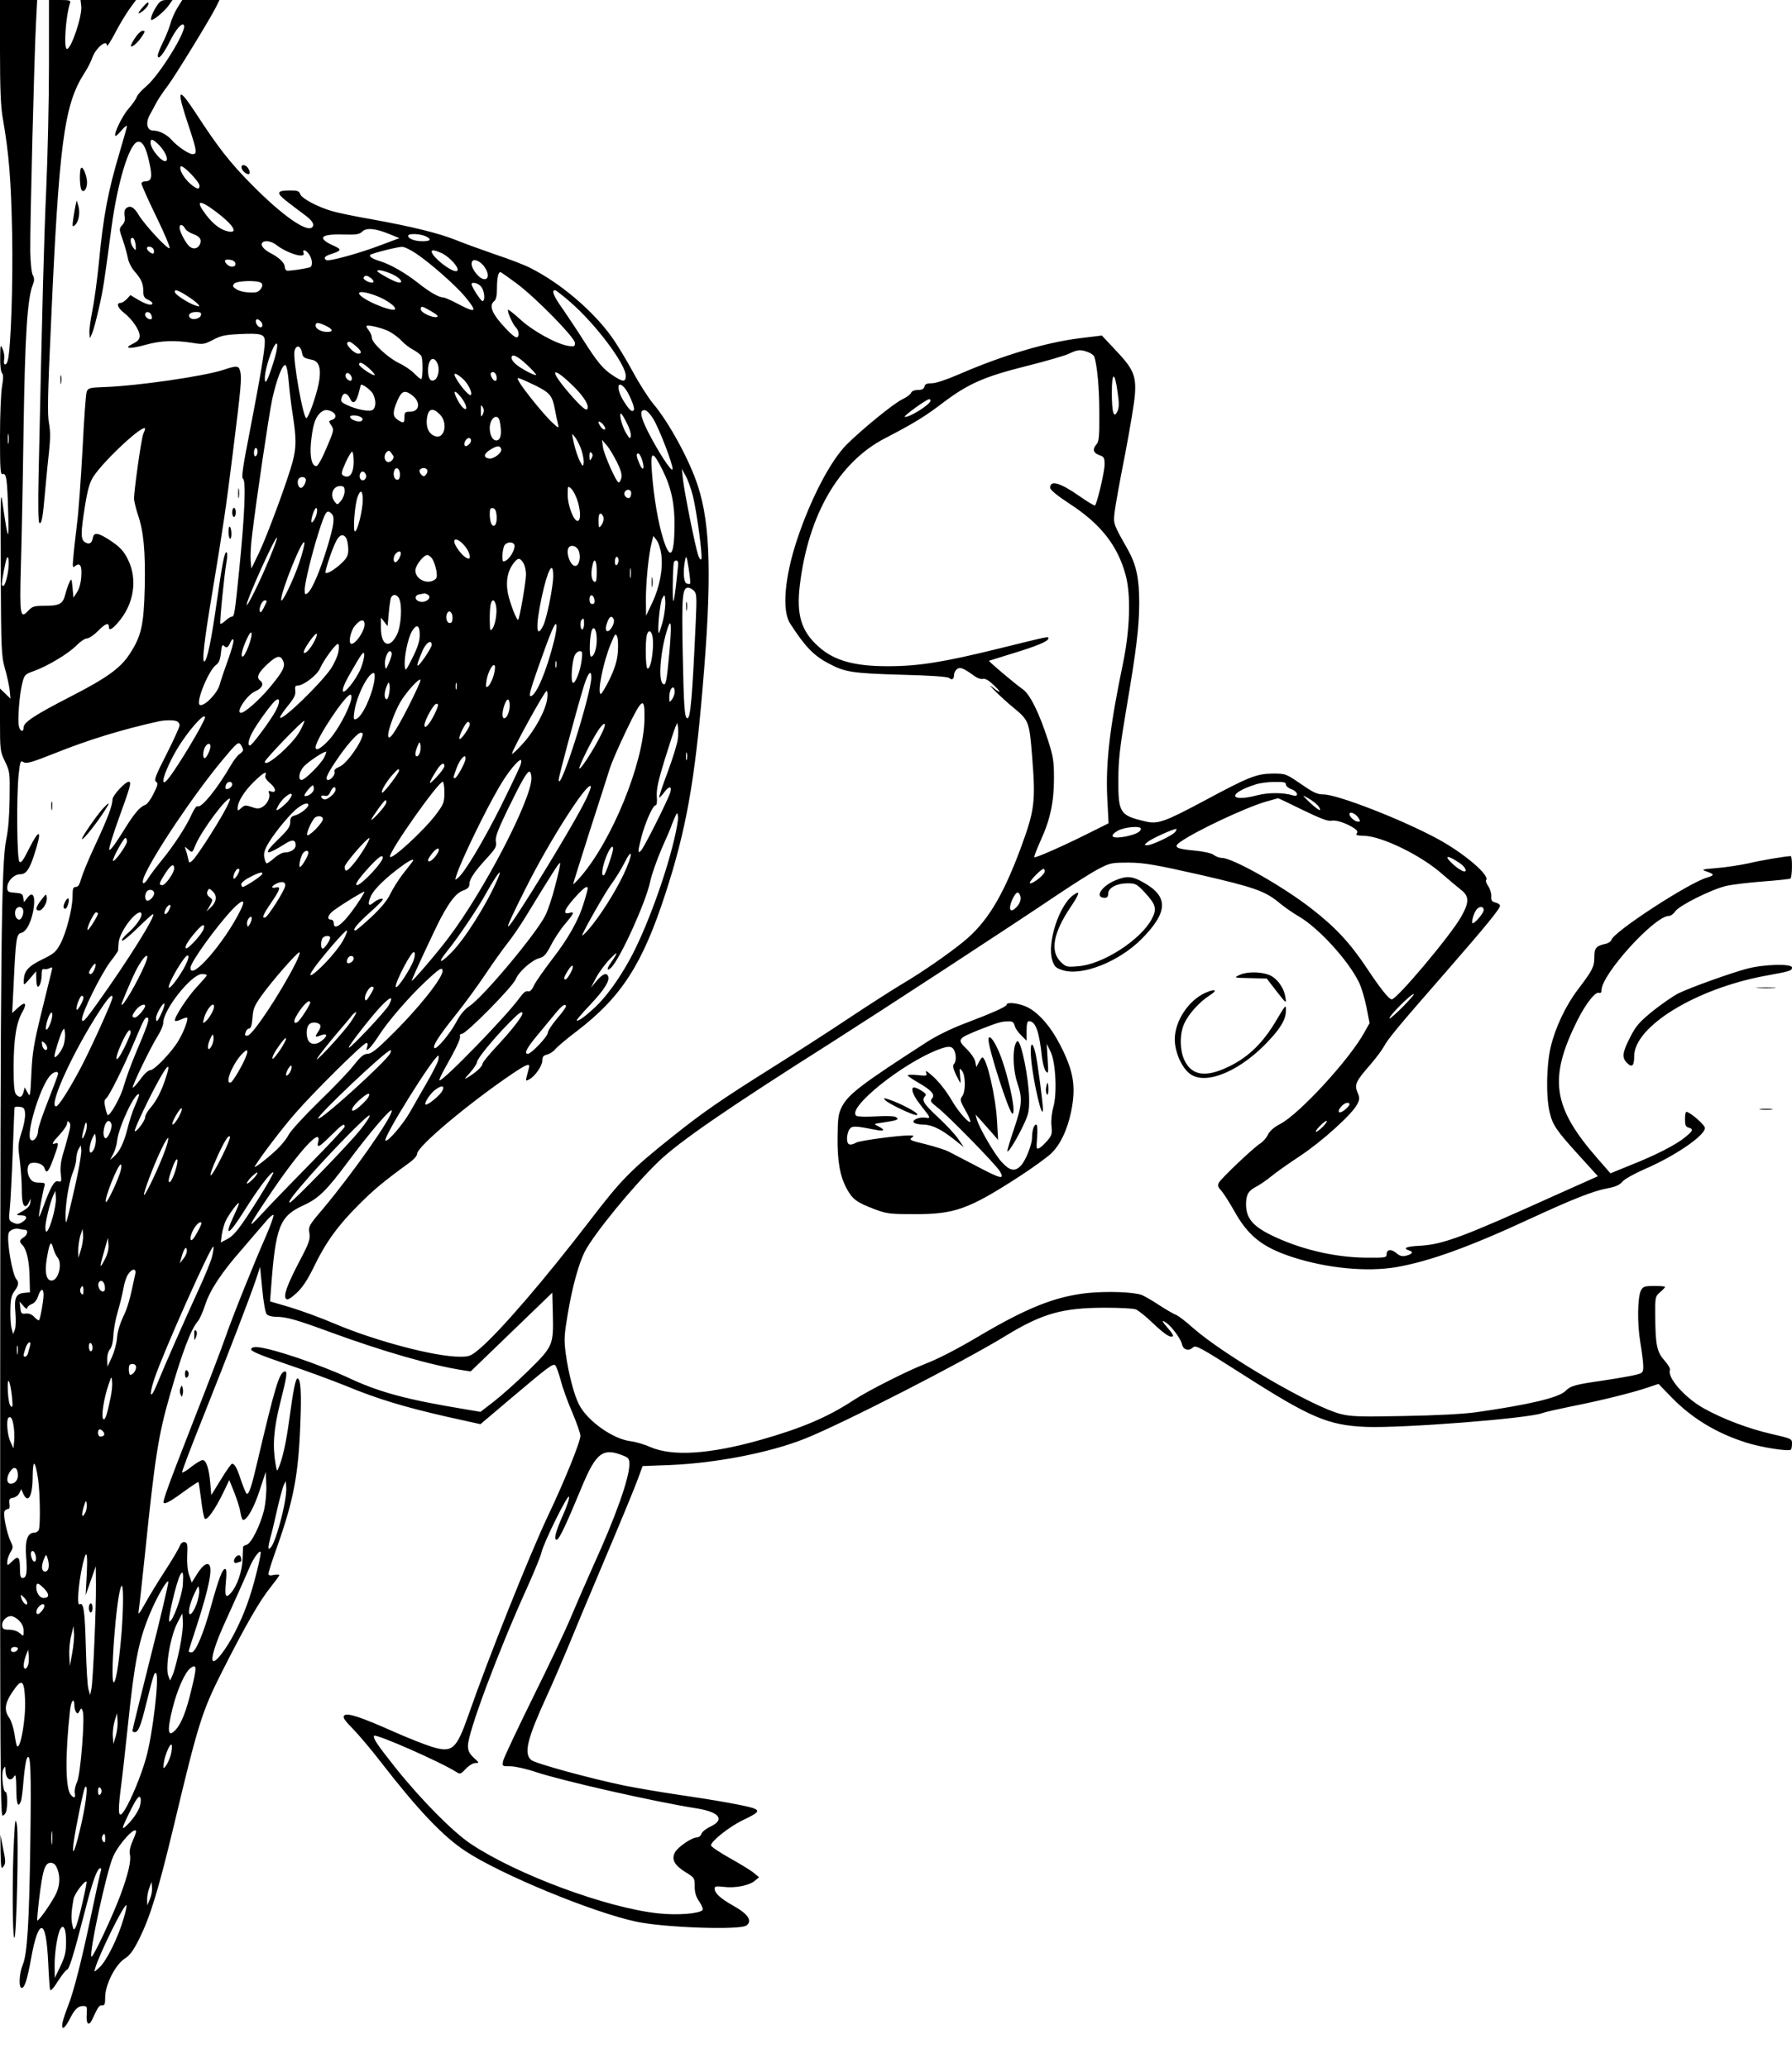 <?xml version="1.0" standalone="no"?>
<!DOCTYPE svg PUBLIC "-//W3C//DTD SVG 20010904//EN"
 "http://www.w3.org/TR/2001/REC-SVG-20010904/DTD/svg10.dtd">
<svg version="1.0" xmlns="http://www.w3.org/2000/svg"
 width="988pt" height="1140pt" viewBox="0 0 988 1140"
 preserveAspectRatio="xMidYMid meet">

<g transform="translate(0,1140) scale(0.1,-0.1)"
fill="#000000" stroke="none">
<path d="M0 11118 c0 -205 4 -306 15 -368 35 -199 46 -345 52 -640 5 -277 -7
-631 -24 -697 -8 -33 -27 -28 -20 5 3 15 -1 41 -8 57 -13 28 -13 26 -14 -46
-1 -43 4 -80 10 -86 8 -8 8 -28 0 -75 -6 -36 -11 -160 -11 -276 0 -175 2 -210
14 -206 21 8 26 -26 31 -206 5 -175 0 -169 -30 40 -12 87 -13 54 -11 -370 2
-435 4 -469 23 -535 11 -38 23 -92 26 -118 l5 -49 -29 28 -29 28 0 -174 c0
-169 1 -174 28 -229 26 -54 27 -62 25 -201 -1 -94 -7 -173 -18 -225 -28 -128
-33 -625 -34 -3112 -1 -1929 1 -2273 13 -2273 7 0 16 10 20 22 9 35 7 108 -3
108 -15 0 -25 105 -12 127 10 17 10 17 11 -4 0 -51 29 -71 49 -35 8 12 10 -6
11 -70 0 -83 9 -109 25 -70 4 9 11 63 15 119 5 57 13 110 19 120 20 36 24 -65
18 -476 -6 -433 -17 -604 -41 -662 -21 -50 -24 -129 -6 -129 16 0 30 45 52
165 19 107 40 165 57 165 19 0 31 -68 37 -194 3 -72 8 -138 10 -146 3 -9 20 9
44 48 22 34 44 62 49 62 12 0 38 85 97 315 44 173 70 245 87 245 5 0 7 -7 3
-15 -3 -8 -26 -113 -51 -232 -54 -259 -98 -432 -130 -513 -30 -77 -40 -120
-26 -120 6 0 20 19 32 42 29 59 48 78 76 78 23 0 24 -3 21 -47 -4 -53 12 -67
31 -26 31 68 38 78 54 77 14 -2 17 7 17 46 0 67 56 178 107 211 29 18 48 45
80 108 62 126 104 261 194 636 132 554 153 620 264 840 128 253 207 390 266
463 27 34 49 64 49 68 0 3 -14 4 -30 1 -21 -5 -30 -3 -30 7 0 7 22 77 50 154
90 256 116 395 126 677 7 168 2 245 -16 245 -10 0 -23 -62 -45 -225 -16 -121
-36 -212 -57 -263 -11 -27 -11 -27 -19 18 -17 101 -10 193 26 336 38 151 42
178 22 172 -28 -10 -51 -85 -147 -493 -33 -143 -48 -187 -60 -180 -5 3 -18 36
-31 73 -22 68 -35 92 -50 92 -4 0 -32 -39 -61 -87 l-53 -86 -6 69 c-7 79 -22
124 -42 124 -8 0 -35 -16 -61 -36 -25 -21 -49 -35 -52 -32 -3 3 50 142 117
309 138 346 255 651 290 754 l23 70 12 -123 c6 -67 17 -129 24 -137 7 -9 29
-15 52 -15 57 0 113 -16 303 -86 284 -104 554 -182 730 -209 l40 -6 225 217
225 217 3 -119 c4 -170 1 -177 -135 -311 -63 -62 -149 -138 -190 -170 l-74
-57 -77 13 c-333 55 -484 95 -664 181 -59 27 -181 75 -271 105 -172 57 -252
72 -252 45 0 -11 58 -34 195 -81 107 -36 256 -91 330 -121 169 -70 317 -115
554 -169 l185 -41 158 134 c218 184 242 203 255 190 5 -5 19 -43 30 -84 10
-40 39 -120 64 -177 24 -57 44 -114 44 -127 0 -33 -86 -246 -180 -444 -102
-216 -328 -782 -437 -1095 -67 -191 -89 -210 -201 -176 -37 11 -133 49 -212
84 -184 82 -256 105 -272 89 -10 -10 1 -26 49 -75 33 -34 102 -116 153 -182
206 -266 344 -411 468 -492 196 -129 704 -338 941 -388 156 -33 571 -47 606
-21 35 25 10 63 -70 108 -73 41 -105 70 -105 96 0 12 9 14 51 9 63 -8 141 8
171 34 l23 19 -29 24 c-16 14 -76 50 -133 82 -57 32 -103 63 -103 70 0 23 103
104 176 139 84 40 95 51 60 65 -37 14 -215 46 -416 75 -96 14 -229 37 -295 50
-185 38 -497 123 -517 142 -41 37 -21 117 87 353 32 69 81 184 111 255 29 72
122 294 207 495 85 201 167 399 182 441 l28 76 156 6 c252 11 544 68 736 144
205 81 875 424 1111 569 202 123 312 154 549 154 79 0 154 -4 167 -9 13 -5 55
-38 93 -75 67 -63 100 -85 112 -72 3 3 -8 21 -26 41 -36 41 -40 52 -11 32 32
-22 81 -90 87 -119 6 -30 38 -39 60 -17 15 15 38 2 283 -154 366 -234 464
-275 670 -284 197 -8 894 46 973 76 15 6 87 22 160 37 158 31 340 76 421 104
l60 20 71 -73 c112 -116 249 -199 414 -251 78 -25 227 -49 244 -39 4 2 7 17 7
33 0 28 -1 28 -117 55 -125 29 -265 82 -369 140 -104 58 -203 170 -187 212 3
7 -11 31 -30 52 -42 47 -50 86 -51 244 -1 106 0 109 26 132 16 13 28 27 28 30
0 3 -27 5 -60 5 -51 0 -61 -3 -72 -23 -20 -36 -22 -185 -4 -290 9 -52 16 -111
16 -130 0 -33 -3 -37 -38 -46 -21 -6 -102 -20 -181 -32 -159 -23 -181 -29
-210 -58 -37 -37 -203 -76 -491 -117 -71 -10 -223 -18 -400 -21 -242 -5 -294
-3 -348 11 -158 40 -645 325 -816 476 -38 34 -79 66 -93 71 -13 5 -55 29 -93
54 -38 25 -80 49 -94 55 -46 17 -190 22 -301 11 -177 -19 -334 -82 -593 -235
-125 -74 -225 -126 -302 -156 -102 -40 -315 -148 -393 -199 -142 -94 -289
-156 -515 -220 -281 -79 -484 -92 -607 -39 -33 15 -82 29 -108 32 -98 12 -239
112 -285 203 -28 54 -59 177 -73 282 -10 75 -8 102 11 215 25 150 60 277 94
345 49 96 269 365 407 497 114 110 383 295 956 658 307 196 966 626 1248 816
88 59 189 123 225 141 62 32 70 33 165 33 85 -1 143 -11 387 -66 305 -70 364
-91 443 -157 28 -23 75 -56 105 -73 109 -63 273 -242 332 -363 14 -27 32 -90
42 -138 l17 -88 -27 -48 c-80 -148 -357 -450 -464 -507 -37 -19 -60 -40 -70
-61 -8 -17 -27 -38 -41 -47 -34 -20 -217 -193 -229 -217 -8 -14 -5 -24 12 -42
13 -14 44 -63 71 -110 77 -140 155 -202 317 -256 195 -64 416 -85 580 -57 181
32 399 110 735 266 236 109 352 155 431 169 42 8 64 18 79 36 11 14 66 44 122
69 166 71 333 185 333 227 0 17 -82 88 -102 89 -5 0 -8 -18 -8 -41 0 -32 4
-42 20 -46 28 -8 25 -17 -18 -52 -49 -41 -161 -99 -300 -154 l-113 -46 -74 85
c-246 282 -268 439 -107 761 47 92 98 157 118 149 9 -3 14 2 14 15 0 87 292
409 371 409 10 0 26 11 35 25 21 32 197 120 279 140 33 8 125 19 204 25 79 6
147 13 152 16 11 6 12 124 2 124 -30 -1 -163 -23 -233 -40 -47 -10 -125 -22
-175 -26 -82 -7 -87 -8 -58 -18 47 -16 47 -22 3 -35 -102 -30 -511 -297 -525
-342 -3 -10 -20 -21 -38 -24 -48 -11 -57 -23 -57 -74 0 -51 -10 -71 -90 -176
-67 -88 -124 -208 -150 -316 -24 -100 -27 -274 -6 -362 16 -70 38 -101 166
-242 l100 -110 -27 -12 c-16 -7 -109 -49 -208 -93 -502 -227 -616 -270 -742
-278 -82 -4 -103 -14 -62 -27 24 -8 15 -20 -22 -29 -19 -4 -33 0 -50 15 -28
24 -54 21 -54 -6 0 -19 -7 -20 -116 -19 -176 2 -366 48 -524 126 -100 50 -135
94 -135 168 0 54 13 76 59 99 20 11 57 36 82 57 24 20 95 70 157 111 120 79
289 232 315 285 14 28 14 36 1 66 -17 42 -9 61 71 152 31 36 65 81 75 100 22
42 81 113 338 407 218 250 302 352 302 369 0 7 -11 15 -25 18 -20 5 -25 12
-23 34 1 15 -6 40 -16 55 -10 15 -16 30 -13 34 25 24 -118 147 -265 227 -197
107 -554 246 -631 246 -34 0 -56 10 -125 58 -83 57 -85 57 -156 57 -88 -1
-131 -18 -373 -148 -223 -119 -259 -132 -327 -116 -143 33 -151 47 -150 234 0
104 9 179 42 375 58 342 72 457 73 595 0 137 -16 211 -63 295 -80 142 -80 141
-73 205 4 33 29 175 57 315 27 140 52 290 55 332 8 106 -8 144 -105 246 l-77
82 -116 -14 c-191 -23 -431 -95 -675 -201 -65 -28 -124 -48 -146 -48 -27 0
-38 -4 -41 -18 -4 -14 -14 -19 -36 -19 -19 0 -34 -6 -38 -16 -3 -8 -24 -24
-47 -35 -46 -21 -219 -162 -307 -249 -90 -90 -199 -299 -274 -524 -69 -207
-85 -392 -39 -463 81 -126 130 -178 213 -221 89 -48 130 -54 398 -62 165 -4
257 -11 266 -18 16 -14 27 -6 27 18 0 10 7 23 15 30 17 14 35 8 93 -34 18 -14
40 -22 51 -19 14 3 33 -8 63 -37 41 -40 37 -46 -7 -11 -53 42 49 -59 112 -110
85 -70 88 -77 103 -263 21 -260 15 -302 -65 -519 -99 -264 -184 -403 -312
-508 -82 -67 -227 -168 -344 -237 -47 -28 -175 -110 -285 -183 -109 -73 -302
-197 -428 -276 -277 -174 -380 -245 -544 -376 -233 -185 -287 -241 -457 -463
-251 -327 -495 -611 -608 -708 -51 -43 -58 -46 -112 -46 -137 0 -462 86 -685
180 -79 34 -192 75 -252 93 l-109 32 6 80 c25 334 47 390 179 450 83 38 127
82 241 235 124 167 245 308 245 286 0 -39 -216 -346 -382 -544 -75 -88 -78
-94 -72 -131 5 -33 -1 -53 -54 -153 -69 -132 -91 -193 -75 -209 8 -8 24 1 58
32 33 31 59 70 95 143 64 134 134 231 250 346 84 84 136 127 283 234 20 15 37
35 37 45 0 40 284 278 523 440 85 57 103 63 92 29 -3 -13 -9 -34 -12 -47 -5
-21 -4 -22 15 -12 32 17 72 75 72 104 0 21 6 28 27 33 15 4 36 18 46 31 11 13
63 57 116 97 246 188 363 368 490 760 112 344 161 612 205 1136 51 594 44 896
-26 1110 -45 141 -161 353 -245 452 -26 31 -77 110 -112 175 -35 65 -88 153
-119 196 -104 145 -283 297 -449 380 -28 15 -116 49 -195 75 -78 27 -177 63
-218 80 -94 37 -236 72 -455 112 -93 16 -195 37 -224 46 -80 23 -168 70 -176
94 -5 16 -15 20 -53 20 -77 0 -82 -12 -22 -59 29 -23 72 -55 96 -73 46 -33 60
-56 45 -71 -30 -30 -167 67 -331 233 -122 123 -187 206 -313 400 -99 150 -106
132 -35 -80 43 -130 46 -150 20 -150 -21 0 -86 44 -117 80 -26 29 -68 50 -99
50 -36 0 -45 41 -20 87 11 19 28 52 39 72 11 20 39 61 62 91 40 54 225 355
264 431 l19 39 -102 0 -103 0 -27 -43 c-14 -23 -32 -62 -38 -87 -7 -24 -25
-70 -41 -102 -16 -32 -29 -65 -29 -74 0 -29 29 4 65 75 35 71 69 109 79 92 18
-28 -135 -276 -208 -337 -25 -21 -49 -47 -52 -59 -4 -11 -24 -40 -45 -64 -35
-39 -83 -140 -73 -150 3 -3 18 11 34 30 16 19 29 29 30 24 0 -6 -18 -69 -39
-140 -66 -221 -91 -354 -116 -615 -9 -91 -25 -210 -36 -264 -11 -55 -18 -111
-16 -125 l3 -26 13 30 c7 17 23 77 36 135 23 99 30 145 70 448 33 244 95 451
141 469 27 10 49 -26 67 -112 19 -83 13 -105 -24 -105 -11 0 -19 -6 -19 -12 0
-7 36 -89 81 -181 45 -92 78 -171 74 -175 -10 -10 -139 130 -171 184 -26 44
-49 55 -71 33 -7 -7 -9 -25 -6 -41 4 -20 0 -35 -13 -49 -18 -20 -18 -22 3 -82
12 -34 24 -79 28 -100 3 -20 19 -52 34 -70 40 -45 51 -70 51 -112 0 -28 5 -38
25 -47 14 -6 25 -15 25 -20 0 -15 -31 -8 -76 18 l-45 27 -20 -22 c-11 -11 -26
-21 -34 -21 -26 0 -16 -28 19 -55 44 -34 86 -95 86 -126 0 -19 -9 -30 -37 -44
-56 -27 -19 -31 70 -6 81 23 159 26 256 11 60 -10 66 -9 115 16 42 23 67 28
143 32 124 6 143 0 143 -41 0 -48 -24 -191 -81 -486 -41 -209 -49 -265 -39
-271 17 -10 9 -203 -20 -490 -25 -251 -28 -270 -42 -270 -7 0 -22 -10 -35 -22
-13 -12 -25 -19 -28 -17 -5 6 21 267 34 342 5 26 5 50 0 52 -10 7 -24 -62 -54
-275 -29 -206 -52 -317 -67 -326 -16 -10 -4 103 42 376 59 355 76 469 114 775
45 360 49 409 41 445 -8 35 -17 36 -93 11 -104 -35 -477 -89 -657 -95 -82 -3
-89 -5 -97 -26 -5 -12 -15 -156 -23 -319 -9 -163 -22 -345 -30 -406 -7 -60
-17 -141 -20 -180 -6 -62 -5 -68 9 -56 27 22 39 3 34 -59 -2 -35 -12 -69 -24
-86 l-19 -29 -5 55 c-5 51 -6 53 -17 30 -7 -14 -17 -44 -23 -67 -13 -53 -32
-63 -114 -63 -58 0 -68 -3 -91 -28 -43 -46 -47 -24 -40 238 4 129 11 474 15
765 8 526 21 722 52 798 8 21 8 33 -1 50 -7 12 -13 71 -14 132 -2 126 22 1092
32 1268 l6 117 -102 0 -103 0 0 -282z m879 -520 c30 -31 49 -73 38 -84 -17
-18 -87 62 -87 100 0 24 14 20 49 -16z m221 -222 c0 -23 -14 -20 -50 10 -36
31 -64 80 -54 96 9 14 104 -84 104 -106z m89 -142 c96 -72 128 -122 70 -110
-42 8 -83 39 -124 93 -60 79 -38 86 54 17z m-169 -93 c5 -11 25 -24 44 -31 39
-13 51 -33 36 -61 -13 -24 -42 -25 -62 -1 -21 24 -48 78 -48 97 0 21 17 19 30
-4z m1128 -32 l54 -22 -104 -39 c-115 -44 -285 -91 -299 -82 -18 11 -8 23 29
34 55 18 57 25 12 45 -94 42 -75 66 52 62 73 -2 90 1 105 16 22 23 74 18 151
-14z m197 -11 c37 -17 31 -28 -16 -28 -42 0 -79 14 -79 30 0 14 64 12 95 -2z
m-1597 -49 c2 -32 1 -33 -13 -15 -18 24 -20 59 -2 54 6 -3 13 -20 15 -39z
m775 1 c60 -47 163 -78 151 -45 -9 23 13 18 30 -7 19 -27 21 -67 4 -72 -37
-10 -117 -21 -127 -18 -6 2 -11 12 -11 21 0 21 -32 52 -76 74 -37 19 -58 43
-49 57 10 17 50 12 78 -10z m-676 -25 c3 -9 3 -19 -1 -22 -7 -7 -36 16 -36 28
0 15 30 10 37 -6z m1446 -22 c82 -55 223 -180 273 -241 68 -83 60 -91 -42 -37
-36 19 -72 35 -80 35 -24 0 -75 29 -139 80 -70 55 -153 103 -210 120 -42 13
-62 26 -53 35 7 8 149 44 174 44 12 1 47 -16 77 -36z m143 1 c45 -22 99 -83
85 -97 -18 -18 -141 75 -141 107 0 10 21 6 56 -10z m-1138 -56 c4 -21 -27 -25
-46 -6 -20 20 -14 30 15 26 17 -2 29 -10 31 -20z m1372 -18 c45 -63 5 -98 -44
-39 -24 29 -33 59 -20 71 11 12 45 -5 64 -32z m-509 -41 c50 -22 71 -57 27
-44 -27 8 -108 54 -108 60 0 11 34 4 81 -16z m689 -53 c108 -81 320 -298 320
-327 0 -19 -4 -21 -37 -16 -67 11 -199 84 -268 149 -36 33 -65 55 -65 49 0
-19 28 -81 45 -97 18 -19 20 -54 2 -54 -7 0 -31 19 -53 43 -80 83 -101 131
-69 157 10 8 15 31 15 70 0 58 7 90 19 90 3 0 44 -29 91 -64z m-804 30 c10 -8
16 -18 12 -22 -11 -10 -60 14 -53 26 8 14 18 13 41 -4z m-607 -25 c19 -12 -4
-51 -32 -53 -45 -3 -83 4 -105 18 -19 12 -21 18 -11 30 13 16 124 20 148 5z
m1215 -23 c18 -25 22 -78 6 -78 -9 0 -60 79 -60 93 0 16 40 5 54 -15z m-1623
-49 c26 -16 53 -37 61 -46 11 -14 10 -15 -12 -8 -35 10 -109 57 -115 72 -7 21
15 15 66 -18z m2115 -36 c139 -121 304 -341 304 -405 0 -36 -15 -35 -71 2 -54
35 -86 74 -163 195 -31 50 -82 125 -111 168 -53 74 -66 107 -45 107 5 0 44
-30 86 -67z m-1074 37 c60 -22 117 -64 105 -76 -10 -10 -98 20 -154 52 -77 44
-45 59 49 24z m307 -87 c31 -18 41 -28 29 -31 -25 -5 -88 25 -88 42 0 21 6 20
59 -11z m-1545 -19 c4 -9 4 -19 2 -22 -10 -9 -36 8 -36 23 0 20 26 19 34 -1z
m274 -1 c-4 -20 -45 -30 -60 -15 -16 16 1 32 33 32 24 0 30 -4 27 -17z m332
-38 c16 -19 3 -40 -16 -24 -15 13 -19 39 -5 39 5 0 14 -7 21 -15z m356 -21
c40 -19 44 -34 8 -34 -33 0 -64 17 -64 35 0 19 14 19 56 -1z m349 -31 c22 -12
54 -35 70 -53 17 -18 46 -40 66 -50 20 -11 39 -26 43 -35 9 -24 7 -125 -2
-125 -5 0 -21 14 -38 31 -16 17 -54 43 -84 57 -62 30 -150 112 -150 140 0 10
-7 27 -15 38 -8 10 -15 22 -15 25 0 12 86 -8 125 -28z m-177 -86 c26 -24 28
-37 7 -37 -21 0 -68 47 -60 60 7 12 20 6 53 -23z m-462 -90 c-32 -100 -46
-125 -46 -81 0 36 26 127 48 169 28 52 27 2 -2 -88z m158 63 c6 -31 9 -34 58
-44 40 -9 51 -54 34 -136 -16 -73 -53 -177 -66 -185 -17 -11 -77 326 -66 371
9 34 32 30 40 -6z m4334 -1 c17 -6 33 -18 36 -27 16 -54 27 -173 27 -309 1
-127 -2 -158 -15 -172 -24 -27 -19 -48 14 -60 27 -9 30 -14 30 -53 0 -39 -41
-213 -53 -225 -3 -2 -42 21 -86 52 -106 74 -161 90 -161 46 0 -12 38 -43 108
-89 171 -111 264 -230 308 -392 30 -109 24 -301 -14 -485 -73 -351 -97 -551
-87 -747 l7 -137 -100 -50 c-141 -71 -303 -143 -309 -137 -3 3 13 44 35 93 53
116 73 212 73 343 0 92 -4 119 -32 206 -48 151 -100 256 -140 284 -43 30 -189
153 -186 157 2 1 57 18 122 38 139 42 205 69 205 85 0 12 10 14 -270 -55 -303
-75 -446 -98 -610 -98 -189 -1 -302 31 -387 108 -96 85 -123 177 -103 340 47
388 215 677 470 809 153 79 222 121 321 197 137 103 224 142 455 200 108 27
215 58 238 69 48 23 62 24 104 9z m-3092 -71 c30 -28 52 -53 50 -55 -6 -7 -88
37 -113 60 -13 11 -23 26 -23 34 0 26 32 12 86 -39z m-496 12 c16 -29 8 -81
-13 -94 -22 -14 -37 6 -37 51 0 61 28 85 50 43z m-375 -31 c20 -18 33 -34 31
-37 -8 -7 -86 46 -86 58 0 18 19 11 55 -21z m-443 -75 c4 -49 14 -133 23 -187
19 -124 19 -174 -1 -250 -25 -97 -142 -414 -187 -507 l-41 -85 -4 45 c-2 25 1
88 8 140 24 201 92 659 111 750 24 108 56 193 73 187 6 -2 14 -42 18 -93z
m348 20 c0 -17 -12 -18 -27 -3 -17 17 -5 43 13 28 8 -6 14 -18 14 -25z m798 8
c2 -12 -1 -22 -7 -22 -13 0 -32 35 -24 44 12 12 28 0 31 -22z m429 -57 c57
-57 85 -106 69 -122 -8 -9 -55 37 -122 118 -92 113 -59 115 53 4z m-619 50
c31 -26 59 -81 48 -93 -8 -7 -53 43 -81 91 -20 34 -6 35 33 2z m3614 -79 c9
-58 8 -83 -1 -103 -20 -44 -31 -9 -31 102 0 118 16 119 32 1z m-3205 36 c75
-38 88 -54 102 -127 6 -33 14 -71 18 -85 5 -23 2 -22 -37 15 -44 42 -159 184
-179 222 -11 21 -10 22 13 13 13 -5 51 -22 83 -38z m-901 -43 c18 -35 18 -73
0 -88 -16 -13 -88 0 -143 26 -34 16 -37 21 -27 47 9 24 29 19 43 -10 16 -36
34 -26 48 27 6 24 12 45 12 46 4 11 56 -27 67 -48z m1387 33 c23 -25 59 -110
52 -122 -9 -15 -24 -3 -56 48 -41 65 -38 121 4 74z m-1175 -38 c53 -37 48 -94
-8 -94 -27 0 -30 -3 -30 -30 0 -34 -6 -36 -38 -14 -28 19 -28 42 -1 105 23 53
39 60 77 33z m276 -17 c30 -39 37 -78 10 -56 -21 17 -57 89 -45 89 6 0 21 -15
35 -33z m2586 -16 c0 -21 -120 -96 -142 -89 -9 3 118 96 135 97 4 1 7 -3 7 -8z
m-2468 -75 c-9 -18 -11 -16 -11 19 0 33 1 37 10 21 8 -12 8 -25 1 -40z m-831
14 c25 -14 24 -37 -1 -45 -19 -6 -19 -8 -3 -31 15 -24 14 -29 -27 -124 -25
-60 -48 -100 -56 -100 -25 0 -36 50 -30 125 9 92 21 136 46 163 23 24 41 27
71 12z m594 -15 c46 -45 27 -137 -25 -120 -36 11 -53 49 -46 100 8 53 32 60
71 20z m1177 -25 c33 -54 110 -255 106 -277 -4 -19 -78 94 -135 206 -44 87
-49 125 -15 119 9 -2 29 -23 44 -48z m-147 -21 c15 -28 25 -60 23 -72 -3 -19
-6 -18 -26 15 -22 36 -41 108 -28 108 3 0 17 -23 31 -51z m-1465 31 c11 -7 12
-12 4 -20 -12 -12 -64 6 -64 22 0 11 41 10 60 -2z m765 -22 c12 -60 8 -97 -11
-105 -23 -9 -44 23 -44 67 0 55 44 86 55 38z m581 -45 c-4 -4 -14 1 -22 11
-22 31 -17 43 8 19 12 -13 18 -26 14 -30z m-2536 2 c0 -2 -4 -14 -10 -27 -11
-25 -52 -318 -51 -359 1 -14 10 -52 20 -83 33 -95 43 -202 39 -403 -5 -211
-19 -271 -84 -370 -50 -77 -127 -132 -326 -234 -196 -101 -258 -141 -258 -170
0 -28 -19 -23 -26 7 -8 33 3 176 19 238 11 45 15 49 63 66 74 26 193 97 236
142 21 21 46 38 57 38 11 0 38 18 60 40 41 42 61 50 61 25 0 -24 16 -17 50 22
89 101 110 239 55 349 -24 48 -43 67 -94 102 -68 45 -93 50 -99 17 -6 -30 -18
-38 -41 -26 -27 15 -27 48 -2 205 15 91 26 128 47 160 62 93 284 298 284 261z
m-753 -77 c-2 -13 -4 -3 -4 22 0 25 2 35 4 23 2 -13 2 -33 0 -45z m3159 -40
c8 -26 14 -58 12 -70 -3 -22 -5 -21 -21 9 -9 18 -24 60 -32 95 -14 63 -14 63
5 38 11 -14 27 -46 36 -72z m-616 37 c-7 -8 -16 -15 -21 -15 -13 0 -11 24 3
38 18 18 35 -3 18 -23z m811 -102 c22 -44 29 -70 25 -88 -4 -14 -10 -25 -15
-25 -13 0 -81 154 -87 196 l-5 39 26 -30 c14 -16 39 -58 56 -92z m-638 72 c8
-19 -40 -57 -67 -53 -32 5 -30 26 6 48 39 24 54 25 61 5z m-1343 -14 c0 -11
-4 -23 -10 -26 -6 -4 -10 5 -10 19 0 14 5 26 10 26 6 0 10 -9 10 -19z m750
-30 c-1 -17 -20 -33 -34 -28 -19 8 -21 38 -4 55 10 10 15 9 25 -5 7 -9 13 -19
13 -22z m-220 -25 c0 -68 -24 -99 -59 -77 -11 7 -8 20 14 70 15 33 32 61 36
61 5 0 9 -24 9 -54z m1311 17 c-9 -16 -10 -14 -11 12 0 21 3 26 11 18 8 -8 8
-16 0 -30z m279 -8 c16 -50 5 -68 -14 -23 -18 42 -20 58 -7 58 5 0 15 -16 21
-35z m113 -57 c48 -96 67 -187 66 -308 -2 -167 -24 -193 -62 -73 -28 88 -53
233 -63 372 -9 117 4 119 59 9z m-1448 -24 c0 -19 -5 -29 -15 -29 -16 0 -25
28 -16 51 10 25 31 10 31 -22z m150 26 c4 -6 1 -18 -6 -26 -11 -13 -14 -13
-27 0 -8 8 -11 19 -8 25 9 14 33 14 41 1z m1465 -144 c21 -83 54 -329 47 -348
-3 -7 -10 0 -16 16 -15 37 -78 351 -86 426 l-6 55 21 -38 c12 -21 30 -71 40
-111z m-1803 118 c8 -21 -13 -42 -28 -27 -13 13 -5 43 11 43 6 0 13 -7 17 -16z
m-332 -24 c7 -12 -12 -50 -26 -50 -13 0 -22 27 -15 45 6 17 32 20 41 5z m215
-69 c0 -16 -9 -39 -20 -52 -20 -24 -20 -24 -35 -5 -28 36 -10 86 30 86 21 0
25 -5 25 -29z m1286 -58 c16 -56 16 -103 -1 -105 -21 -3 -55 85 -55 141 0 54
0 54 20 36 11 -10 27 -42 36 -72z m294 48 c0 -11 -4 -22 -8 -25 -14 -9 -35 12
-29 28 9 23 37 20 37 -3z m-1480 -36 c0 -57 -29 -175 -43 -175 -12 0 -2 143
14 189 16 45 29 38 29 -14z m-260 -96 c-7 -16 -16 -29 -21 -29 -8 0 4 50 17
72 14 22 17 -11 4 -43z m998 7 c4 -44 -13 -70 -28 -46 -5 8 -10 32 -10 53 0
31 3 38 18 35 12 -2 18 -15 20 -42z m-910 12 c19 -19 14 -60 -23 -183 -40
-131 -83 -233 -108 -254 -15 -12 -17 -10 -17 18 0 36 37 190 76 314 38 119 46
131 72 105z m1500 -24 c1 -10 -4 -28 -12 -39 -14 -19 -15 -17 -16 23 0 31 4
42 13 40 6 -3 13 -13 15 -24z m-1418 -113 c5 -11 10 -38 10 -60 0 -33 -6 -46
-35 -74 -37 -36 -82 -63 -90 -55 -6 6 36 132 59 176 19 36 40 41 56 13z m-424
-109 c-48 -118 -125 -274 -126 -256 -1 26 158 379 167 370 3 -2 -16 -54 -41
-114z m2160 20 c10 -78 -9 -179 -50 -265 l-34 -72 -1 83 c-1 93 15 256 31 317
l10 40 18 -23 c10 -12 22 -48 26 -80z m-1077 39 c20 -27 28 -61 15 -61 -28 0
-93 87 -77 103 9 10 40 -11 62 -42z m-918 -80 c-33 -99 -100 -237 -101 -208
-1 47 121 349 128 315 2 -9 -10 -57 -27 -107z m1185 95 c7 -19 -22 -73 -46
-86 -18 -10 -20 -8 -20 25 0 20 5 45 10 56 12 22 48 25 56 5z m355 -33 c13
-36 2 -83 -20 -83 -28 0 -55 82 -34 103 15 16 44 5 54 -20z m-981 -14 c0 -17
-20 -49 -30 -49 -14 0 -12 34 2 48 15 15 28 15 28 1z m174 -31 c8 -13 18 -42
22 -65 5 -36 3 -43 -16 -53 -42 -22 -100 10 -100 55 0 27 45 85 66 85 7 0 20
-10 28 -22z m1421 -136 c-2 -3 -11 -2 -20 1 -16 7 -20 68 -8 128 6 30 9 25 20
-46 7 -43 10 -81 8 -83z m-3765 43 c-6 -30 -16 -55 -21 -55 -5 0 -9 3 -9 8 0
23 22 137 28 146 12 19 14 -43 2 -99z m3370 86 c0 -11 -4 -23 -10 -26 -6 -4
-10 5 -10 19 0 14 5 26 10 26 6 0 10 -9 10 -19z m-526 -13 c9 -12 16 -42 16
-65 0 -40 -35 -241 -43 -250 -8 -7 -47 96 -57 147 -13 70 0 129 38 173 20 22
28 22 46 -5z m406 -49 c0 -44 -3 -60 -12 -57 -16 6 -22 41 -13 84 10 55 25 39
25 -27z m449 44 c0 -10 -6 -67 -13 -128 -9 -74 -14 -95 -16 -65 -3 71 1 193 6
202 9 14 24 8 23 -9z m-262 -75 c-2 -13 -4 -3 -4 22 0 25 2 35 4 23 2 -13 2
-33 0 -45z m-427 6 c0 -58 -36 -238 -56 -275 -38 -75 -42 -4 -8 156 33 154 64
211 64 119z m776 -81 c15 -16 16 -33 10 -168 -19 -418 -29 -535 -46 -535 -16
0 -20 63 -26 360 -6 311 -2 360 30 360 8 0 22 -8 32 -17z m-1467 -22 c23 -14
-6 -43 -38 -39 -34 4 -41 35 -9 41 13 2 25 5 28 5 3 1 11 -2 19 -7z m-159 -20
c19 -37 12 -153 -12 -201 -41 -81 -88 -59 -88 39 l0 56 19 -24 18 -23 6 68 c3
38 9 77 12 87 9 23 32 22 45 -2z m1078 -9 c2 -15 -2 -22 -12 -22 -11 0 -16 9
-16 26 0 31 23 28 28 -4z m377 -114 c-10 -37 -20 -68 -22 -68 -11 0 5 168 18
191 14 24 14 23 17 -15 2 -22 -4 -70 -13 -108z m-2185 107 c0 -4 -8 -20 -17
-38 -13 -24 -18 -28 -21 -15 -4 20 14 58 28 58 6 0 10 -2 10 -5z m1264 -21 c9
-34 -2 -108 -20 -131 -12 -16 -13 -9 -14 54 0 72 6 103 20 103 4 0 11 -12 14
-26z m-239 -70 c0 -19 -5 -29 -15 -29 -16 0 -25 28 -16 51 10 25 31 10 31 -22z
m889 -10 c7 -18 -18 -64 -34 -64 -13 0 -13 22 0 54 11 30 25 33 34 10z m-164
-24 c0 -16 -4 -30 -10 -30 -11 0 -14 43 -3 53 11 12 13 8 13 -23z m-1210 -2
c0 -37 -48 -107 -72 -108 -20 0 -6 70 18 99 30 37 54 40 54 9z m1045 -90 c-42
-169 -98 -300 -128 -306 -13 -3 -5 29 38 152 72 205 99 268 103 239 2 -12 -4
-51 -13 -85z m636 -60 c-16 -172 -20 -192 -37 -177 -27 22 -11 193 28 309 19
55 21 13 9 -132z m-1377 89 c0 -32 -12 -68 -40 -124 -36 -71 -39 -76 -42 -48
-6 46 17 158 39 194 26 44 44 35 43 -22z m976 -24 c0 -49 -15 -93 -31 -93 -13
0 -8 127 6 150 12 20 25 -9 25 -57z m-1920 -36 c-12 -32 -26 -57 -32 -57 -13
0 -3 41 24 100 29 62 35 29 8 -43z m2224 67 c17 -44 -3 -202 -25 -189 -10 7
-12 147 -3 183 7 26 19 29 28 6z m-1859 -36 c-20 -39 -44 -68 -57 -68 -11 0 6
34 39 78 31 41 40 36 18 -10z m1671 -67 c-4 -46 -17 -87 -46 -148 -23 -46 -44
-81 -49 -79 -18 12 15 176 56 275 24 59 27 62 36 40 5 -13 6 -53 3 -88z
m-2150 -42 c-19 -52 -39 -112 -45 -134 -13 -49 -88 -124 -110 -111 -23 14 50
192 90 220 16 11 23 29 27 66 3 36 8 48 15 41 16 -16 23 -14 37 17 10 20 14
23 17 11 2 -9 -12 -58 -31 -110z m1124 85 c0 -15 -66 -114 -77 -114 -6 0 6 37
29 88 20 42 48 57 48 26z m-514 -36 c-4 -24 -23 -66 -42 -95 -58 -84 -265
-285 -280 -270 -3 3 15 31 41 63 37 45 46 63 43 86 -3 21 0 28 12 28 33 0 109
58 125 96 18 43 85 134 98 134 6 0 7 -18 3 -42z m124 -91 c-23 -60 -99 -156
-100 -124 0 21 16 53 74 152 31 53 42 65 44 49 2 -11 -6 -46 -18 -77z m170 78
c0 -9 -8 -32 -17 -53 -16 -35 -17 -36 -20 -11 -5 30 12 79 27 79 5 0 10 -7 10
-15z m1047 -33 c-7 -61 -36 -134 -49 -126 -13 8 -4 125 12 154 6 11 18 20 27
20 13 0 15 -8 10 -48z m-1646 -6 c14 -30 -1 -59 -78 -151 -56 -66 -134 -135
-154 -135 -33 0 33 100 79 119 37 16 49 41 27 58 -24 17 -12 44 40 92 51 47
71 51 86 17z m1506 -33 c-3 -10 -5 -4 -5 12 0 17 2 24 5 18 2 -7 2 -21 0 -30z
m-348 -55 c-7 -21 -19 -44 -27 -51 -13 -10 -15 -7 -10 29 7 51 41 109 47 79 1
-10 -3 -36 -10 -57z m-655 -20 c-14 -86 -67 -199 -100 -212 -14 -6 -16 0 -11
36 10 85 76 218 108 218 5 0 6 -18 3 -42z m1196 18 c0 -92 -177 -649 -180
-565 0 16 95 371 136 507 24 80 44 106 44 58z m-1010 -165 c-73 -143 -110
-194 -110 -154 0 30 37 131 67 182 32 55 106 137 111 122 2 -6 -29 -73 -68
-150z m-105 73 c-3 -19 -10 -32 -16 -29 -12 8 -11 38 3 72 9 23 12 25 15 10 3
-11 2 -34 -2 -53z m372 29 c-3 -10 -5 -4 -5 12 0 17 2 24 5 18 2 -7 2 -21 0
-30z m1203 -16 c0 -13 -7 -32 -15 -43 -14 -18 -14 -18 -15 8 0 32 9 58 21 58
5 0 9 -10 9 -23z m-703 -39 c-8 -63 -69 -176 -133 -246 -31 -35 -59 -61 -61
-58 -7 7 179 346 190 346 6 0 7 -18 4 -42z m-1081 -5 c-14 -59 -75 -170 -120
-220 -45 -49 -76 -67 -76 -43 0 43 164 290 192 290 6 0 7 -12 4 -27z m-415
-60 c-25 -49 -131 -193 -143 -193 -14 0 -9 29 11 68 23 46 107 162 130 180 25
20 26 -9 2 -55z m1289 26 c0 -34 -16 -69 -30 -69 -14 0 -12 37 2 76 14 39 28
35 28 -7z m743 -77 c-5 -239 -178 -665 -353 -867 -22 -25 -40 -43 -40 -39 0 4
41 133 90 288 50 155 100 310 111 346 11 36 54 134 95 219 85 177 100 185 97
53z m-1143 63 c-26 -67 -70 -126 -70 -93 0 25 51 118 66 118 10 0 11 -6 4 -25z
m-1280 -50 c0 -23 -154 -280 -204 -340 -52 -62 -19 48 49 163 57 97 155 209
155 177z m-156 -21 c9 -3 16 -14 16 -23 0 -9 -32 -80 -72 -159 -61 -119 -70
-144 -58 -152 12 -8 11 -17 -13 -65 -15 -31 -35 -58 -45 -62 -33 -12 -62 -47
-129 -156 -44 -70 -69 -102 -71 -90 -1 10 22 86 52 168 66 182 72 205 56 205
-20 0 -90 -76 -90 -98 0 -34 -28 -107 -96 -253 -35 -74 -69 -157 -76 -182 -9
-34 -17 -47 -30 -47 -15 0 -18 -9 -18 -50 0 -68 -35 -204 -68 -265 -24 -44
-36 -54 -102 -86 -77 -38 -99 -64 -99 -119 -1 -24 1 -23 34 15 l34 40 1 -42
c0 -24 4 -43 9 -43 11 0 21 35 21 73 0 19 4 27 13 24 6 -2 20 0 30 5 15 8 17
6 12 -14 -3 -13 -28 -115 -56 -228 -43 -175 -51 -225 -56 -339 -6 -127 -7
-132 -21 -105 l-16 29 -6 -24 c-7 -31 -23 -36 -41 -15 -11 13 -14 51 -14 158
1 152 15 239 49 298 27 48 14 59 -25 22 l-32 -29 7 135 c13 281 16 300 44 307
30 7 61 73 69 147 7 63 -10 82 -37 45 l-18 -23 -4 25 c-3 21 -9 24 -45 27 -39
3 -43 6 -43 29 0 35 37 73 71 73 32 0 51 25 77 106 46 140 33 155 -29 33 -31
-63 -43 -79 -52 -70 -14 14 -17 362 -4 483 8 72 10 76 27 66 15 -10 46 -1 172
49 184 74 370 131 573 176 31 7 82 8 99 1z m680 -54 c-40 -74 -194 -208 -194
-170 0 13 211 232 218 226 2 -3 -9 -28 -24 -56z m936 37 c0 -19 -53 -93 -57
-80 -5 15 35 93 47 93 6 0 10 -6 10 -13z m740 -22 c-24 -64 -127 -231 -136
-222 -6 6 67 154 103 209 29 43 47 51 33 13z m407 -59 c-2 -23 -27 -104 -55
-180 -29 -77 -50 -141 -48 -143 2 -2 14 10 26 26 27 38 45 40 36 4 -9 -35
-144 -304 -162 -323 -19 -19 -18 -5 2 74 20 78 63 176 78 176 7 0 10 18 7 51
-2 39 8 85 44 202 26 84 52 163 58 177 l11 25 4 -24 c2 -13 2 -42 -1 -65z
m-1737 30 c0 -41 -87 -166 -128 -183 -22 -9 -32 -19 -28 -28 5 -15 -18 -45
-35 -45 -19 0 -8 28 41 101 56 85 121 159 138 159 7 0 12 -2 12 -4z m-660 -91
c0 -5 -9 -16 -19 -22 -11 -7 -32 -34 -47 -60 -73 -127 -164 -240 -184 -228 -6
4 -19 -14 -32 -42 -28 -64 -98 -173 -168 -258 -31 -38 -64 -82 -73 -97 -25
-41 -40 -34 -22 10 49 117 273 451 430 640 81 97 89 104 102 87 7 -11 13 -24
13 -30z m976 -11 c-7 -26 -26 -33 -26 -10 0 8 5 27 12 43 9 23 12 25 15 10 3
-10 2 -29 -1 -43z m-1156 31 c0 -20 -22 -65 -32 -65 -11 0 -10 37 2 61 13 22
30 25 30 4z m626 -63 c-19 -36 -105 -122 -123 -122 -21 0 -15 42 10 72 22 26
118 90 125 83 2 -2 -3 -16 -12 -33z m2001 -9 c-3 -10 -5 -2 -5 17 0 19 2 27 5
18 2 -10 2 -26 0 -35z m-1222 -5 c-11 -34 -48 -98 -57 -98 -10 0 -10 1 4 41
14 43 37 79 50 79 5 0 6 -10 3 -22z m303 -30 c-7 -18 -56 -121 -109 -228 -96
-191 -197 -360 -234 -390 -17 -14 -17 -13 -10 10 23 77 161 362 240 496 44 75
100 144 116 144 5 0 3 -15 -3 -32z m-418 -2 c0 -8 -20 -36 -46 -63 -46 -49
-45 -37 3 40 24 38 43 48 43 23z m-250 -25 c0 -13 -82 -121 -92 -121 -13 0 18
55 53 95 32 36 39 41 39 26z m730 -41 c0 -118 -261 -621 -458 -881 -62 -83
-202 -246 -202 -236 0 10 126 280 160 345 54 100 86 139 125 153 24 9 33 18
33 35 0 27 28 69 99 146 45 49 52 62 47 87 -5 23 8 59 60 168 83 170 114 225
127 218 5 -4 9 -19 9 -35z m-1467 14 c-4 -10 6 -25 27 -43 33 -27 35 -56 3
-44 -12 5 -15 2 -10 -10 9 -23 -10 -62 -38 -77 -18 -10 -30 -9 -58 1 -32 11
-39 11 -57 -6 -19 -17 -20 -17 -20 -1 0 35 35 92 88 144 53 52 76 65 65 36z
m-183 -49 c0 -15 -26 -32 -36 -23 -2 3 -2 13 2 22 8 20 34 21 34 1z m1170 -44
c0 -54 -4 -64 -43 -117 -68 -92 -257 -265 -257 -236 0 35 266 412 291 412 5 0
9 -27 9 -59z m4640 43 c0 -8 14 -20 30 -25 36 -13 43 -45 8 -34 -52 16 -135
16 -194 1 -160 -42 -168 10 -9 60 22 7 68 13 103 13 50 1 62 -2 62 -15z
m-5360 -24 c0 -19 -33 -44 -51 -38 -8 3 36 58 46 58 3 0 5 -9 5 -20z m1502
-54 c-36 -76 -161 -289 -297 -507 -168 -267 -176 -263 -35 17 128 256 336 582
357 560 3 -3 -8 -34 -25 -70z m-1382 51 c0 -21 -47 -60 -64 -54 -23 9 -19 26
4 20 14 -4 23 2 31 21 13 28 29 35 29 13z m-266 -69 c-16 -16 -37 -34 -47 -40
-17 -9 -17 -8 -3 20 19 37 69 78 74 62 2 -6 -9 -25 -24 -42z m5681 -18 c10
-11 15 -23 12 -26 -3 -3 -27 15 -54 40 -46 45 -47 46 -12 26 20 -11 44 -29 54
-40z m-6030 -37 c-51 -92 -151 -246 -174 -267 -17 -16 -19 -15 -24 11 -3 15
-9 37 -13 48 -7 20 -7 20 14 1 22 -19 22 -19 41 28 35 81 174 267 189 252 2
-3 -12 -36 -33 -73z m5946 12 c97 -47 141 -64 159 -60 26 6 83 -13 127 -42 16
-11 20 -19 13 -28 -7 -9 3 -12 40 -13 99 -2 318 -109 434 -213 36 -31 81 -69
100 -84 47 -36 47 -69 2 -149 -57 -102 -355 -456 -383 -456 -15 0 -65 63 -137
172 -91 137 -173 226 -305 328 -157 123 -435 280 -494 280 -12 0 -33 7 -46 17
-14 10 -57 19 -109 24 -99 9 -115 19 -75 47 88 62 359 189 471 222 37 10 68
19 68 19 1 1 62 -28 135 -64z m-5051 41 c0 -8 -21 -36 -46 -63 -50 -53 -49
-43 3 30 37 50 43 55 43 33z m-430 -14 c0 -15 -45 -50 -72 -57 -23 -6 -28 -13
-28 -38 0 -25 -13 -43 -67 -95 -89 -86 -71 -94 44 -21 35 22 53 19 53 -11 0
-22 -28 -40 -61 -40 -12 0 -37 -13 -56 -30 -18 -16 -38 -30 -42 -30 -5 0 -11
15 -14 33 -4 24 2 44 25 82 39 64 124 166 163 193 30 23 55 28 55 14z m2016
-194 c-50 -211 -159 -504 -244 -658 -58 -106 -129 -205 -190 -262 -55 -52
-102 -86 -102 -72 0 3 34 43 77 88 75 80 105 128 96 153 -9 23 -30 14 -63 -24
l-32 -38 28 54 c16 30 51 78 78 105 46 48 46 39 -1 -29 -19 -28 -16 -41 5 -21
48 43 192 360 216 473 8 40 38 124 65 187 28 62 51 116 51 119 0 2 8 22 17 43
17 38 17 38 21 12 2 -15 -8 -73 -22 -130z m3772 125 c13 -21 13 -23 -1 -23
-17 0 -47 26 -47 41 0 18 32 5 48 -18z m-5708 -9 c0 -21 -82 -103 -87 -87 -4
11 20 66 39 91 15 18 48 15 48 -4z m4510 -53 c0 -17 -28 -31 -84 -43 -74 -14
-95 1 -45 31 34 21 129 30 129 12z m189 -18 c-18 -21 -128 -73 -154 -73 -18 0
-18 2 5 20 23 18 134 68 154 70 5 0 2 -7 -5 -17z m-5779 -52 c0 -19 -69 -116
-77 -107 -7 7 58 126 68 126 5 0 9 -8 9 -19z m1329 -3 c-39 -74 -104 -158
-121 -158 -4 0 -8 9 -8 21 0 17 122 159 137 159 2 0 -2 -10 -8 -22z m374 -76
c-21 -28 -43 -40 -43 -24 0 6 12 25 27 43 32 37 46 21 16 -19z m977 39 c0 -20
-41 -141 -50 -146 -17 -10 -11 41 11 99 19 49 39 73 39 47z m-1680 -23 c0 -16
-37 -78 -46 -78 -10 0 4 61 17 77 14 16 29 17 29 1z m1737 -121 c-47 -99 -134
-235 -192 -301 -19 -22 -35 -37 -35 -33 0 15 126 236 160 282 21 28 53 79 71
115 51 101 48 46 -4 -63z m-1327 94 c0 -26 -118 -151 -142 -151 -15 0 10 37
68 100 53 57 74 71 74 51z m5943 -33 c34 -25 38 -55 5 -37 -29 14 -78 60 -78
71 0 10 31 -5 73 -34z m-5780 10 c-6 -7 -29 -38 -53 -68 -23 -30 -54 -79 -68
-108 -16 -35 -51 -77 -104 -127 -44 -41 -84 -75 -89 -75 -20 0 12 39 81 100
38 34 70 66 70 71 0 11 -30 0 -53 -19 -26 -23 -32 -7 -12 38 17 38 86 105 174
168 45 33 71 42 54 20z m788 -131 c-16 -64 -41 -138 -55 -165 -51 -101 -340
-447 -418 -499 -27 -18 -52 -48 -72 -87 -34 -64 -110 -155 -121 -144 -11 11
21 62 115 180 50 62 125 165 167 228 42 63 96 138 118 166 23 28 68 93 100
145 160 262 190 309 193 300 2 -5 -10 -61 -27 -124z m-2101 95 c0 -25 -48 -92
-65 -92 -21 0 -19 10 15 63 31 49 50 60 50 29z m360 -7 c0 -15 -24 -54 -31
-49 -10 6 10 54 23 54 4 0 8 -2 8 -5z m4440 -9 c0 -17 -60 -66 -80 -66 -8 0 4
18 25 40 42 43 55 49 55 26z m-4316 -17 c-8 -13 -94 -69 -106 -69 -4 0 -8 7
-8 15 0 8 21 26 48 39 50 27 77 33 66 15z m1297 -31 c-57 -132 -180 -328 -253
-400 -64 -65 -78 -60 -23 8 56 68 171 238 215 319 36 65 69 115 75 115 3 0 -4
-19 -14 -42z m-1169 -33 c-4 -27 -94 -167 -109 -173 -22 -7 -14 14 32 81 50
73 55 92 25 84 -27 -7 -25 7 3 21 32 16 53 10 49 -13z m1668 -14 c0 -5 -9 -40
-21 -77 -29 -98 -87 -200 -179 -318 -43 -57 -87 -119 -96 -139 -12 -26 -23
-36 -34 -32 -11 3 -26 -9 -46 -37 -68 -96 -428 -467 -441 -454 -3 3 10 31 28
63 67 119 89 167 85 180 -3 7 2 13 10 13 24 0 280 259 297 301 17 42 89 106
132 117 24 6 37 21 65 75 19 37 54 89 78 116 47 56 51 66 22 58 -44 -12 -28
24 49 106 35 36 51 46 51 28z m-2390 -26 c0 -18 -29 -47 -41 -40 -13 8 -11 39
2 52 14 14 39 6 39 -12z m324 9 c24 -23 19 -57 -10 -85 l-26 -24 19 32 c17 31
17 33 -1 46 -12 9 -17 20 -13 31 8 20 12 20 31 0z m790 -75 c-69 -101 -124
-145 -124 -99 0 11 -7 20 -15 20 -26 0 -17 28 17 52 58 42 163 105 167 102 2
-2 -18 -36 -45 -75z m3661 51 c7 -21 -5 -49 -30 -70 -28 -23 -35 2 -15 48 21
46 35 53 45 22z m-4301 -82 c-88 -177 -274 -390 -274 -314 0 31 144 230 233
324 58 59 74 55 41 -10z m-384 26 c0 -3 -5 -14 -10 -25 -16 -28 -32 -23 -18 6
10 22 28 35 28 19z m-815 -15 c10 -16 -4 -59 -19 -59 -17 0 -28 27 -21 51 7
21 30 25 40 8z m8055 -6 c0 -17 -47 -73 -61 -73 -10 0 7 58 22 76 16 19 39 18
39 -3z m-7640 -20 c0 -12 -52 -95 -57 -90 -8 8 35 97 46 97 6 0 11 -3 11 -7z
m240 -5 c0 -21 -37 -70 -77 -104 -21 -18 -34 -36 -30 -40 4 -4 42 27 85 69 43
42 81 77 85 77 22 0 -137 -255 -309 -495 -65 -91 -80 -106 -82 -87 -5 31 103
249 157 321 23 29 41 56 42 60 0 3 1 23 3 44 4 54 83 165 119 167 4 0 7 -6 7
-12z m599 -50 c-12 -20 -14 -21 -17 -5 -2 10 2 25 9 34 18 21 23 0 8 -29z
m-256 -28 c-7 -28 -89 -117 -98 -108 -9 8 12 42 56 93 35 40 50 45 42 15z
m770 -62 c-15 -29 -60 -86 -100 -127 -72 -75 -106 -91 -62 -29 48 67 170 208
180 208 6 0 -2 -23 -18 -52z m-73 12 c0 -15 -31 -60 -41 -60 -10 0 -12 31 -3
54 7 18 44 22 44 6z m461 -122 c-17 -50 -93 -165 -99 -149 -7 20 89 204 101
192 6 -6 5 -21 -2 -43z m-652 -20 c-83 -164 -238 -398 -265 -398 -16 0 -16 2
-8 24 3 9 12 16 19 16 8 0 14 20 17 58 3 51 11 68 50 123 57 80 196 239 209
239 5 0 -5 -28 -22 -62z m-618 -31 c-37 -63 -80 -117 -81 -99 0 17 36 87 74
142 42 62 48 28 7 -43z m-212 26 c-41 -98 -129 -247 -129 -220 0 8 54 135 77
182 45 89 87 120 52 38z m1151 32 c0 -15 -26 -32 -36 -23 -2 3 -2 13 2 22 8
20 34 21 34 1z m-1429 -59 c-6 -14 -15 -26 -21 -26 -14 0 -12 12 6 38 20 29
28 23 15 -12z m2624 -21 c-10 -19 -22 -35 -27 -35 -13 0 -10 12 13 49 26 43
39 31 14 -14z m-705 12 c0 -40 -138 -213 -288 -359 -74 -74 -106 -98 -125 -98
-21 0 -38 -14 -76 -62 -27 -35 -114 -126 -194 -203 -79 -77 -153 -158 -165
-180 -11 -22 -40 -58 -64 -81 -57 -54 -135 -113 -123 -94 33 55 151 210 221
290 100 116 377 390 394 390 7 0 9 -8 4 -22 -6 -21 -5 -22 11 -8 10 8 34 40
53 70 50 78 161 207 254 295 80 75 98 87 98 62z m-1300 -24 c0 -3 -24 -31 -53
-62 -53 -56 -133 -179 -122 -189 2 -3 16 0 30 6 14 7 30 12 35 12 12 0 -14
-74 -46 -127 -35 -61 -133 -163 -155 -163 -11 0 -34 -20 -55 -50 -20 -28 -39
-48 -42 -46 -6 7 99 224 139 287 16 25 29 57 29 70 0 73 156 269 214 269 14 0
26 -3 26 -7z m920 -70 c0 -5 -10 -24 -22 -43 -17 -28 -23 -31 -26 -17 -4 20
23 67 38 67 6 0 10 -3 10 -7z m5675 -103 c-38 -38 -71 -67 -74 -65 -8 9 116
134 134 135 5 0 -22 -31 -60 -70z m-7275 50 c0 -17 -31 -72 -37 -67 -8 8 17
77 28 77 5 0 9 -5 9 -10z m160 0 c0 -18 -119 -281 -176 -389 -63 -119 -122
-211 -135 -211 -45 0 97 309 244 533 48 72 67 91 67 67z m1524 -41 c-17 -33
-214 -242 -221 -235 -6 6 124 172 179 230 52 54 69 56 42 5z m-434 13 c0 -12
-56 -99 -70 -107 -18 -11 -23 1 -10 27 31 58 80 108 80 80z m-819 -56 c-21
-48 -31 -58 -31 -28 0 20 39 87 46 79 3 -3 -3 -26 -15 -51z m-91 38 c0 -15
-43 -64 -56 -64 -19 0 -18 13 7 44 18 23 49 36 49 20z m380 -4 c0 -18 -27 -65
-46 -81 -16 -13 -17 -12 -10 15 12 49 56 101 56 66z m1940 1 c0 -5 -22 -36
-50 -68 -27 -32 -50 -67 -50 -77 0 -20 -91 -116 -110 -116 -23 0 -6 32 53 103
34 41 79 95 100 121 36 44 57 57 57 37z m-2840 -86 c-16 -47 -34 -58 -25 -14
4 19 12 43 18 54 16 30 21 2 7 -40z m1651 -3 c-45 -64 -216 -247 -179 -192 12
19 57 75 98 124 41 48 82 96 90 107 8 10 19 18 23 19 5 0 -10 -26 -32 -58z
m949 50 c0 -16 -63 -97 -142 -181 -43 -46 -78 -89 -78 -96 0 -14 -33 -45 -75
-71 -29 -18 -29 -17 8 24 20 23 37 49 37 57 0 17 86 123 174 213 58 59 76 72
76 54z m-2065 -49 c-3 -16 -31 -86 -62 -158 -30 -71 -61 -157 -70 -190 -14
-57 -78 -173 -90 -162 -2 3 -9 22 -13 43 -7 28 -5 40 5 48 17 13 96 172 155
311 53 125 58 135 71 135 7 0 9 -10 4 -27z m951 -15 c3 -5 -1 -20 -10 -33 -22
-33 -20 -36 10 -24 35 13 43 3 18 -20 -29 -28 -59 -34 -78 -16 -20 21 -21 79
-1 98 15 15 50 12 61 -5z m-1415 -109 c-10 -33 -51 -84 -51 -62 0 17 32 117
43 138 11 19 12 18 15 -10 2 -16 -1 -46 -7 -66z m369 67 c0 -7 -17 -47 -37
-87 -47 -94 -57 -67 -12 31 30 66 49 87 49 56z m447 -72 c-21 -39 -29 -7 -9
37 14 30 16 31 19 12 2 -12 -2 -34 -10 -49z m379 -20 c-21 -31 -40 -54 -43
-51 -6 7 13 42 45 85 40 53 38 27 -2 -34z m-1286 9 c0 -24 -25 -9 -28 17 -3
21 -2 22 12 11 9 -7 16 -20 16 -28z m1099 -40 c-15 -45 -74 -146 -87 -151 -33
-11 2 86 53 147 33 38 47 40 34 4z m792 9 c-26 -48 -384 -372 -397 -359 -12
11 375 377 399 377 4 0 3 -8 -2 -18z m265 -38 c-4 -15 -33 -71 -64 -125 -31
-54 -72 -125 -91 -159 -39 -69 -125 -169 -136 -158 -15 15 268 468 292 468 3
0 2 -12 -1 -26z m-1502 -96 c-23 -72 -51 -127 -85 -166 -16 -18 -29 -41 -29
-52 0 -19 -49 -84 -57 -76 -6 6 85 198 140 294 46 81 58 81 31 0z m686 33 c-6
-12 -15 -21 -21 -21 -5 0 -2 15 7 33 10 17 19 27 21 20 2 -7 -1 -21 -7 -32z
m-1280 -11 c0 -6 -25 -73 -55 -149 -30 -76 -55 -149 -55 -163 0 -35 -25 -67
-41 -51 -27 27 47 277 103 348 20 25 48 34 48 15z m2118 -95 c-13 -24 -74 -75
-90 -75 -15 0 20 57 48 79 38 30 59 28 42 -4z m-1693 -79 c-14 -31 -32 -86
-41 -124 -20 -80 -44 -130 -74 -157 l-23 -20 17 33 c10 19 20 52 22 75 10 80
102 273 121 253 2 -1 -8 -28 -22 -60z m1286 45 c-6 -10 -27 -33 -48 -51 -53
-47 -58 -17 -5 32 45 41 69 51 53 19z m5409 -40 c0 -5 -12 -19 -27 -31 -32
-25 -45 -10 -17 21 18 20 44 26 44 10z m-7302 -50 c2 -19 -6 -65 -19 -103 -20
-63 -21 -75 -10 -156 6 -49 11 -118 11 -154 0 -70 6 -98 21 -98 5 0 14 10 19
23 10 22 10 22 7 -3 -1 -17 -14 -31 -42 -47 -38 -21 -39 -23 -13 -23 38 0 43
-16 13 -36 -21 -14 -30 -15 -52 -5 -25 12 -26 14 -19 79 4 37 11 175 16 307 5
132 9 244 10 248 0 5 12 7 28 5 23 -3 28 -8 30 -37z m852 -10 c-18 -36 -40
-61 -40 -46 0 15 41 85 50 85 6 0 1 -18 -10 -39z m993 -84 c-68 -84 -372 -397
-385 -397 -14 0 21 46 119 157 135 151 317 336 321 323 2 -6 -22 -43 -55 -83z
m-1606 -24 c-8 -32 -23 -83 -32 -113 -10 -35 -14 -72 -10 -102 5 -43 4 -46
-15 -41 -21 6 -41 -30 -85 -150 -9 -27 -19 -47 -20 -45 -4 4 21 139 30 169 5
16 1 19 -29 19 -27 0 -40 6 -51 24 -21 32 -16 80 8 84 32 6 65 -7 72 -28 11
-34 22 -23 49 51 30 81 32 93 11 85 -24 -9 -18 4 25 50 22 24 40 51 40 61 0
13 3 14 12 5 8 -8 7 -25 -5 -69z m92 6 c-18 -44 -22 -28 -7 27 9 37 13 43 16
26 2 -13 -2 -37 -9 -53z m145 55 c8 -20 -21 -87 -34 -79 -21 13 -4 95 19 95 5
0 12 -7 15 -16z m6681 -14 c-16 -16 -33 -30 -39 -30 -5 0 3 14 19 30 16 17 33
30 39 30 5 0 -3 -13 -19 -30z m-5395 -2 c0 -6 -87 -100 -193 -207 -106 -108
-226 -232 -266 -276 -86 -94 -75 -70 57 125 156 230 277 360 256 275 -9 -38 6
-30 71 35 60 60 75 70 75 48z m-1380 -119 c-7 -16 -17 -26 -22 -23 -10 7 -1
59 16 89 10 19 11 18 14 -9 2 -15 -2 -41 -8 -57z m704 -44 c-71 -143 -88 -139
-23 5 38 82 61 118 67 102 2 -6 -18 -55 -44 -107z m-314 33 c-32 -89 -109
-252 -116 -246 -6 7 53 164 97 255 17 36 33 62 36 59 3 -3 -4 -34 -17 -68z
m-484 -141 c-14 -67 -35 -156 -45 -197 -17 -69 -19 -72 -20 -33 -2 69 19 195
39 245 11 26 20 61 20 78 0 17 6 41 12 53 l13 22 3 -23 c2 -13 -8 -78 -22
-145z m539 23 c-17 -50 -35 -74 -35 -46 0 8 10 41 22 73 26 69 37 46 13 -27z
m-299 10 c-8 -41 -75 -185 -82 -177 -12 12 65 207 82 207 4 0 4 -14 0 -30z
m729 -50 c-16 -16 -31 -28 -34 -25 -2 3 8 19 24 35 16 16 31 28 34 25 2 -3 -8
-19 -24 -35z m29 -110 c-105 -167 -134 -203 -176 -224 l-31 -16 6 45 c4 25 14
60 23 78 21 39 65 99 71 94 2 -2 -11 -34 -28 -70 -57 -122 -28 -109 56 25 78
125 153 224 162 214 3 -3 -35 -69 -83 -146z m-1135 -106 c-21 -73 -39 -96 -39
-51 0 31 26 138 42 173 l13 29 3 -38 c2 -21 -7 -72 -19 -113z m1178 -97 c-63
-142 -188 -453 -227 -567 -18 -52 -94 -252 -170 -445 -146 -374 -175 -453
-167 -461 8 -8 44 13 120 69 37 27 69 48 71 46 2 -2 8 -46 15 -98 6 -52 15
-99 20 -104 12 -12 56 50 101 142 l34 71 27 -67 c15 -38 31 -87 34 -110 4 -24
11 -43 15 -43 22 0 61 69 91 162 l34 103 3 -72 c2 -40 -4 -100 -12 -137 -20
-83 -71 -187 -97 -193 -10 -3 -19 -8 -19 -12 0 -3 -2 -35 -3 -71 -3 -66 -31
-146 -64 -182 -29 -32 -35 -21 -28 57 5 52 4 75 -4 75 -15 0 -35 -52 -77 -203
-42 -154 -86 -257 -108 -257 -9 0 -16 3 -16 6 0 3 20 67 45 142 69 214 90 322
65 337 -14 9 -38 -11 -68 -60 l-25 -40 -14 40 c-9 24 -13 67 -11 110 3 60 1
70 -14 73 -12 2 -21 -6 -28 -23 -5 -14 -41 -75 -80 -135 -39 -60 -89 -142
-111 -182 -28 -51 -39 -64 -35 -43 3 17 19 163 36 325 54 527 73 648 137 870
65 228 116 363 153 405 10 11 28 51 40 88 27 84 91 181 202 307 45 53 103 120
128 149 24 30 46 48 48 42 2 -6 -17 -58 -41 -114z m-357 68 c0 -12 -40 -84
-50 -90 -17 -11 -11 28 10 63 17 28 40 43 40 27z m-974 -35 c21 0 17 -28 -6
-42 -24 -15 -25 -24 -5 -44 22 -23 37 -90 38 -179 l2 -80 -32 -3 c-46 -4 -56
-29 -48 -111 3 -36 2 -77 -3 -91 l-10 -25 -8 30 c-5 17 -8 63 -7 104 1 58 6
80 22 102 23 30 26 49 12 65 -23 25 -55 210 -44 254 5 19 36 31 61 24 8 -2 20
-4 28 -4z m310 -110 l-14 -45 -1 40 c0 22 5 58 11 80 l13 40 3 -35 c1 -19 -4
-55 -12 -80z m134 -49 c-34 -67 -34 -54 2 69 l13 45 3 -37 c2 -23 -5 -52 -18
-77z m-264 8 c30 -33 7 -129 -32 -129 -29 0 -39 46 -26 122 15 88 23 102 35
58 5 -19 15 -42 23 -51z m854 7 c-5 -25 -40 -110 -76 -188 -68 -148 -180 -401
-230 -523 -35 -86 -45 -62 -13 33 46 140 314 740 325 729 3 -2 0 -25 -6 -51z
m-140 25 c0 -10 -9 -29 -20 -42 l-19 -24 9 32 c14 52 30 70 30 34z m-284 -123
c-30 -144 -41 -183 -67 -238 -19 -40 -32 -85 -34 -117 -2 -29 -15 -76 -28
-105 l-25 -53 -1 39 c-1 23 6 47 15 57 10 11 17 40 19 76 1 32 12 91 24 131
12 41 26 98 31 127 5 30 16 65 26 79 21 33 46 35 40 4z m-168 -71 c2 -19 -1
-27 -12 -27 -17 0 -31 34 -21 50 11 18 30 5 33 -23z m-118 -24 c0 -20 -3 -24
-11 -16 -7 7 -9 19 -6 27 10 24 17 19 17 -11z m-220 -22 c0 -33 -18 -132 -25
-140 -3 -2 -15 6 -26 18 -14 15 -30 21 -47 19 -24 -3 -27 1 -30 32 l-4 34 21
-24 c11 -14 20 -19 21 -12 0 7 11 17 24 22 15 5 29 22 36 44 14 43 30 47 30 7z
m-75 -283 c-4 -13 -9 -31 -11 -40 -5 -18 -24 -25 -24 -9 0 4 5 22 11 40 12 35
34 43 24 9z m345 -9 c0 -10 -4 -19 -10 -19 -5 0 -10 12 -10 26 0 14 4 23 10
19 6 -3 10 -15 10 -26z m-413 -31 c-2 -13 -4 -5 -4 17 -1 22 1 32 4 23 2 -10
2 -28 0 -40z m653 -76 c0 -19 -18 -42 -32 -42 -4 0 -8 14 -8 30 0 23 4 30 20
30 13 0 20 -7 20 -18z m-140 -165 c-21 -102 -31 -130 -41 -120 -12 12 3 113
29 188 17 50 17 50 20 17 2 -18 -2 -57 -8 -85z m-544 1 c5 -52 4 -61 -7 -50
-8 7 -14 41 -16 85 -4 87 12 63 23 -35z m9 -161 c4 -23 5 -60 3 -82 l-4 -40
-17 37 c-17 37 -23 118 -11 131 13 12 23 -4 29 -46z m494 -30 c12 -15 5 -27
-16 -27 -7 0 -13 9 -13 20 0 23 13 26 29 7z m2869 -133 c27 -11 32 -18 32 -46
0 -76 -74 -286 -198 -558 -38 -85 -93 -211 -122 -280 -28 -69 -123 -270 -211
-447 -87 -177 -162 -335 -165 -351 -6 -30 -6 -30 40 -30 25 0 88 -14 138 -31
151 -50 654 -164 888 -201 127 -20 159 -62 76 -101 -24 -11 -46 -29 -49 -40
-3 -10 -14 -19 -24 -19 -29 0 -106 -53 -122 -83 -20 -38 -3 -71 59 -109 49
-30 50 -32 50 -78 0 -34 7 -58 26 -85 14 -21 22 -41 17 -46 -20 -20 -140 -29
-243 -18 -284 30 -779 213 -1034 383 -99 66 -274 243 -414 418 -105 132 -125
163 -120 178 5 15 363 -142 455 -200 19 -13 24 -11 51 18 17 18 40 32 53 32
22 0 22 1 -9 29 -25 24 -32 38 -32 67 0 73 166 517 323 864 41 91 78 181 82
200 10 51 148 329 152 308 3 -10 -12 -53 -31 -96 -43 -95 -56 -147 -35 -140
14 5 51 84 134 284 81 196 118 225 233 178z m-3228 -130 c11 -77 13 -254 4
-278 -3 -9 -15 -16 -25 -16 -38 0 -52 -43 -45 -134 7 -88 2 -116 -20 -116 -10
0 -14 13 -14 44 0 73 -8 82 -41 50 -29 -28 -29 -28 -29 -5 0 13 8 36 17 52 16
26 16 31 1 62 -20 42 -41 144 -34 163 3 8 11 14 19 14 9 0 12 9 9 29 -3 25 0
30 19 33 13 2 29 13 35 25 l11 23 11 -25 c27 -59 52 -14 52 97 1 97 14 89 30
-18z m-112 32 c4 -32 -13 -56 -39 -56 -24 0 -25 36 -3 68 20 29 38 24 42 -12z
m1467 -185 c-22 -103 -54 -203 -71 -221 -12 -12 -14 -12 -14 0 0 9 5 31 10 50
6 19 22 86 36 149 14 62 31 125 37 140 l12 26 3 -34 c2 -18 -4 -68 -13 -110z
m-1095 -31 c-18 -34 -23 -16 -9 31 12 39 14 41 17 17 2 -15 -2 -37 -8 -48z
m-272 -243 c4 -29 -12 -37 -22 -11 -10 26 -7 46 7 42 6 -3 13 -17 15 -31z
m1217 -85 c-34 -136 -68 -230 -121 -333 -47 -92 -107 -169 -120 -156 -12 11
12 90 55 187 65 144 132 293 149 334 20 47 55 93 59 79 2 -6 -8 -56 -22 -111z
m-1147 28 c-3 -29 -31 -34 -36 -7 -2 10 2 32 9 49 13 31 13 31 21 7 5 -13 8
-35 6 -49z m210 -42 l-6 -113 28 80 28 80 1 -105 c1 -130 -16 -522 -25 -570
l-7 -35 -9 30 c-6 17 -12 122 -15 235 -5 196 -12 248 -34 235 -20 -13 -2 163
27 258 13 41 17 10 12 -95z m530 -55 c-5 -64 -55 -203 -74 -203 -13 0 39 224
61 260 14 22 17 7 13 -57z m-178 -398 c-55 -219 -100 -402 -100 -407 0 -4 6
-8 13 -8 19 0 33 34 62 153 43 171 46 178 55 172 20 -13 -19 -346 -56 -471
-26 -93 -81 -226 -116 -282 -34 -55 -40 -26 -24 104 9 65 27 228 41 361 37
356 59 467 122 618 37 89 97 193 101 174 1 -9 -42 -195 -98 -414z m-586 376
c30 -31 28 -51 -4 -51 -21 0 -40 28 -40 59 0 28 11 26 44 -8z m427 -231 c-13
-161 -29 -270 -42 -284 -26 -29 12 484 40 529 12 19 12 -101 2 -245z m412 145
c-23 -61 -49 -75 -39 -20 4 20 17 58 29 82 22 45 22 45 25 16 2 -16 -5 -51
-15 -78z m-933 7 c0 -21 -26 2 -33 29 -5 20 -5 20 14 3 10 -9 19 -24 19 -32z
m87 -35 c-7 -11 -19 -23 -25 -25 -17 -5 -15 24 4 42 22 23 39 9 21 -17z m753
-217 c-12 -57 -28 -119 -36 -139 l-16 -36 -10 25 c-18 47 11 220 51 295 l26
50 3 -46 c2 -25 -6 -92 -18 -149z m-885 155 c16 -15 25 -35 25 -56 0 -32 0
-32 -21 -13 -13 11 -36 19 -58 19 -29 0 -37 4 -39 21 -4 26 22 54 49 54 11 0
31 -11 44 -25z m293 -179 l-13 -71 -3 55 c-2 30 2 80 10 110 l13 55 3 -39 c2
-21 -3 -71 -10 -110z m-300 22 c-7 -19 -38 -22 -38 -4 0 10 9 16 21 16 12 0
19 -5 17 -12z m58 -84 c-4 -13 -11 -24 -16 -24 -14 0 -12 30 2 71 l13 34 3
-29 c2 -15 1 -39 -2 -52z m899 -140 c-28 -118 -55 -187 -87 -221 -43 -46 -48
-8 -17 118 27 106 69 201 100 223 34 24 35 7 4 -120z m-917 -54 c5 -103 -25
-277 -44 -257 -3 2 -9 32 -14 66 -5 33 -18 74 -29 90 -33 46 -24 89 36 169 35
46 47 30 51 -68z m272 -33 c0 -12 4 -28 9 -36 7 -11 11 -10 19 5 10 19 11 19
18 0 13 -34 -12 -350 -31 -390 -10 -20 -15 -47 -13 -61 6 -28 -3 -32 -22 -10
-30 36 -31 220 -4 467 6 54 24 72 24 25z m228 -169 l-13 -43 -3 42 c-2 23 3
61 10 85 l13 43 3 -42 c2 -23 -3 -61 -10 -85z m303 -105 c-6 -21 -18 -47 -26
-58 -16 -19 -16 -18 -12 16 7 48 39 119 44 97 2 -9 0 -34 -6 -55z m-490 -366
c-32 -146 -57 -212 -46 -122 8 68 55 298 63 310 18 28 10 -67 -17 -188z m109
168 c0 -8 -4 -17 -10 -20 -6 -4 -10 5 -10 20 0 15 4 24 10 20 6 -3 10 -12 10
-20z m211 -83 c-7 -24 -30 -60 -56 -89 -52 -55 -50 -43 10 77 24 48 40 69 46
63 7 -7 7 -24 0 -51z m-484 -204 c-2 -18 -4 -6 -4 27 0 33 2 48 4 33 2 -15 2
-42 0 -60z m463 63 c0 -5 -9 -29 -20 -54 -13 -29 -18 -56 -14 -71 8 -34 -9
-108 -52 -224 -44 -118 -152 -347 -160 -340 -15 16 84 474 120 553 33 73 126
173 126 136z m-170 -38 c0 -20 -3 -24 -11 -16 -7 7 -9 19 -6 27 10 24 17 19
17 -11z m-271 -152 c23 -42 24 -97 2 -147 -20 -45 -99 -159 -106 -152 -1 2 3
53 10 113 20 167 32 205 65 205 11 0 24 -8 29 -19z m145 -203 c-14 -62 -31
-122 -37 -133 -10 -18 -12 -17 -19 15 -7 33 -5 74 8 143 6 28 62 102 71 93 2
-2 -8 -55 -23 -118z m372 21 l-14 -34 -1 31 c-1 17 5 46 12 65 l12 34 3 -31
c2 -17 -4 -47 -12 -65z m-146 -111 c-30 -102 -92 -227 -130 -263 -32 -30 -32
-30 -25 -5 26 85 161 357 172 346 3 -3 -5 -38 -17 -78z m-316 -126 c0 -54 -6
-80 -31 -132 l-31 -65 -1 66 c-1 70 15 172 31 203 18 33 33 0 32 -72z"/>
<path d="M3593 8190 c0 -25 2 -35 4 -22 2 12 2 32 0 45 -2 12 -4 2 -4 -23z"/>
<path d="M3783 8055 c0 -22 2 -30 4 -17 2 12 2 30 0 40 -3 9 -5 -1 -4 -23z"/>
<path d="M283 6955 c0 -22 2 -30 4 -17 2 12 2 30 0 40 -3 9 -5 -1 -4 -23z"/>
<path d="M568 6943 c-37 -41 -121 -163 -116 -169 8 -7 101 113 142 184 12 20
1 14 -26 -15z"/>
<path d="M228 6439 c-31 -40 -35 -59 -13 -59 20 0 47 44 43 72 -3 22 -4 21
-30 -13z"/>
<path d="M361 6432 c-14 -26 -14 -42 -1 -42 11 0 25 48 17 56 -3 3 -10 -3 -16
-14z"/>
<path d="M1071 4040 c0 -33 1 -34 10 -11 6 16 6 28 -1 35 -7 7 -10 -1 -9 -24z"/>
<path d="M1020 3825 c0 -15 4 -24 10 -20 6 3 10 12 10 20 0 8 -4 17 -10 20 -6
4 -10 -5 -10 -20z"/>
<path d="M995 3748 c-4 -10 -4 -26 0 -35 8 -17 8 -17 12 0 3 9 3 25 0 35 -4
16 -4 16 -12 0z"/>
<path d="M1302 2818 c-18 -18 -15 -41 4 -34 9 3 18 6 20 6 8 0 4 29 -4 34 -5
3 -14 0 -20 -6z"/>
<path d="M490 2535 c0 -14 5 -25 10 -25 6 0 10 11 10 25 0 14 -4 25 -10 25 -5
0 -10 -11 -10 -25z"/>
<path d="M270 11043 c0 -197 -7 -504 -15 -683 -13 -288 -21 -606 -42 -1571 -4
-176 -2 -268 4 -272 13 -8 19 28 33 188 6 66 15 161 21 212 7 66 7 108 -1 150
-9 45 -7 159 10 523 45 1018 73 1230 183 1403 19 29 39 68 45 87 20 56 81 107
82 68 0 -7 20 23 43 67 23 45 59 104 79 133 l38 52 -153 0 -153 0 4 -34 c6
-54 -55 -236 -79 -236 -19 0 -7 178 17 253 5 15 -2 17 -55 17 l-61 0 0 -357z"/>
<path d="M864 11367 c-24 -37 -39 -77 -28 -77 14 0 73 50 94 80 l21 30 -33 0
c-26 0 -37 -7 -54 -33z"/>
<path d="M793 11367 c-34 -37 -39 -52 -10 -31 25 18 42 43 34 50 -2 2 -13 -6
-24 -19z"/>
<path d="M744 11190 c-15 -22 -25 -43 -22 -45 7 -8 43 25 63 58 16 24 16 27 1
27 -9 0 -28 -18 -42 -40z"/>
<path d="M1332 10474 c3 -19 34 -41 43 -32 4 3 2 16 -5 27 -13 25 -43 28 -38
5z"/>
<path d="M447 10474 c-8 -9 -9 -80 -1 -112 9 -33 34 -9 34 32 -1 37 -22 91
-33 80z"/>
<path d="M417 10270 c-3 -14 -9 -47 -13 -75 -6 -45 -6 -49 9 -36 21 17 30 67
19 106 l-9 30 -6 -25z"/>
<path d="M333 9305 c0 -22 2 -30 4 -17 2 12 2 30 0 40 -3 9 -5 -1 -4 -23z"/>
<path d="M1313 8680 c0 -25 2 -35 4 -22 2 12 2 32 0 45 -2 12 -4 2 -4 -23z"/>
<path d="M1280 8575 c0 -14 5 -25 10 -25 6 0 10 11 10 25 0 14 -4 25 -10 25
-5 0 -10 -11 -10 -25z"/>
<path d="M1260 8467 c0 -20 4 -37 9 -37 10 0 9 56 -2 66 -4 4 -7 -9 -7 -29z"/>
<path d="M6151 6547 c-79 -32 -119 -97 -60 -97 13 0 19 7 19 23 0 32 47 57
106 57 45 0 51 -3 96 -51 61 -66 68 -90 38 -146 -61 -115 -270 -250 -404 -260
-63 -6 -69 -4 -96 22 -62 59 -44 160 52 303 51 76 56 96 17 68 -80 -55 -148
-267 -117 -361 11 -34 19 -42 57 -54 106 -34 309 46 434 171 146 147 151 233
16 310 -65 38 -96 41 -158 15z"/>
<path d="M9631 6059 c-90 -24 -308 -102 -376 -135 -27 -13 -90 -57 -140 -96
-77 -63 -95 -83 -127 -146 -43 -83 -47 -113 -18 -142 28 -28 40 -17 40 37 0
164 340 372 722 443 142 26 148 28 148 46 0 22 -157 18 -249 -7z"/>
<path d="M6835 6025 c-35 -16 -34 -16 69 -18 l80 -2 54 -70 c54 -69 55 -70 49
-34 -8 54 -46 106 -90 124 -46 18 -122 19 -162 0z"/>
<path d="M9693 5953 c26 -2 67 -2 90 0 23 2 2 3 -48 3 -49 0 -68 -1 -42 -3z"/>
<path d="M6645 5926 c-93 -42 -168 -156 -168 -256 0 -71 39 -159 86 -192 90
-64 286 22 441 194 63 69 86 112 86 160 0 31 -3 27 -48 -49 -83 -143 -173
-226 -302 -279 -105 -43 -172 -27 -209 49 -27 56 -28 146 -2 203 24 54 84 120
140 156 48 30 32 39 -24 14z"/>
<path d="M5550 5861 c0 -11 -82 -47 -232 -104 -67 -25 -153 -67 -200 -97 -365
-235 -440 -292 -476 -361 -20 -40 -23 -61 -24 -165 -2 -136 13 -218 50 -287
32 -59 55 -76 152 -113 69 -26 86 -28 220 -28 224 -1 301 27 585 211 72 47
149 103 172 125 49 48 87 127 108 227 29 139 15 225 -61 372 -54 104 -121 179
-184 208 -46 21 -110 28 -110 12z m44 -115 c3 -14 19 -38 36 -54 l30 -30 0 54
c0 39 4 54 13 54 37 0 57 -58 72 -201 4 -31 13 -65 21 -75 14 -17 15 -11 10
66 l-5 85 22 -45 c28 -60 36 -232 14 -305 -8 -30 -13 -71 -10 -101 5 -44 2
-54 -22 -82 -15 -18 -35 -37 -45 -42 -16 -8 -17 -4 -12 60 3 44 1 70 -5 70
-12 0 -23 -33 -23 -72 0 -39 -35 -126 -61 -154 -33 -35 -61 -30 -106 19 -40
43 -125 190 -138 237 l-6 25 23 -25 c13 -14 40 -46 62 -70 l39 -45 -6 105 c-7
133 -57 350 -81 350 -3 0 -12 -12 -19 -26 l-14 -27 -6 30 c-3 16 -25 48 -49
71 -52 51 -48 56 67 103 105 41 124 47 161 48 26 1 33 -4 38 -23z m-334 -135
c13 -25 13 -64 -1 -78 -7 -7 -4 -24 11 -57 12 -25 24 -46 25 -46 2 0 1 19 -2
43 -4 39 -3 41 11 23 20 -25 21 -114 1 -140 -13 -18 -12 -25 15 -73 17 -29 30
-58 30 -65 0 -21 -61 46 -97 106 -38 66 -85 124 -126 156 -22 18 -26 19 -20 4
6 -15 1 -17 -50 -11 -32 3 -55 2 -52 -3 3 -5 29 -22 58 -39 73 -42 94 -66 76
-87 -12 -14 -8 -20 26 -47 59 -44 327 -319 348 -355 27 -47 7 -43 -131 30 -64
33 -133 69 -152 79 -19 10 -77 28 -128 41 -81 19 -91 24 -76 35 16 12 14 13
-17 13 -64 -1 -266 -28 -287 -39 -37 -20 -52 -14 -52 22 0 18 6 41 14 52 14
19 32 18 144 -4 48 -10 55 -1 15 19 -28 14 -28 14 24 21 29 4 61 10 70 13 15
6 15 8 3 17 -9 6 -54 7 -110 4 -52 -3 -101 -2 -108 3 -59 40 257 294 458 368
50 18 68 17 80 -5z"/>
<path d="M5450 5668 c0 -52 115 -408 132 -408 25 0 -32 251 -81 356 -27 59
-51 82 -51 52z"/>
<path d="M5595 5633 c-13 -51 -6 -148 15 -207 28 -83 25 -119 -20 -252 -22
-65 -38 -119 -36 -122 7 -6 55 73 90 148 27 57 31 75 30 145 -2 109 -43 315
-64 315 -4 0 -11 -12 -15 -27z"/>
<path d="M5685 5563 c11 -127 64 -351 65 -278 0 34 -29 256 -41 308 -18 76
-32 58 -24 -30z"/>
<path d="M5768 5406 c-3 -14 -1 -31 3 -38 6 -8 9 1 9 25 0 42 -6 48 -12 13z"/>
<path d="M5030 5394 c0 -21 17 -51 55 -99 47 -59 48 -62 16 -57 -37 5 -80 -16
-60 -29 8 -5 29 -9 47 -9 47 0 98 -24 167 -78 l59 -47 -32 47 c-17 25 -68 79
-112 120 -78 73 -91 93 -69 115 7 7 3 14 -13 25 -39 25 -58 29 -58 12z"/>
<path d="M4880 5335 c12 -15 114 -66 159 -80 16 -5 21 -4 17 4 -9 14 -94 58
-149 77 -35 12 -38 12 -27 -1z"/>
<path d="M9708 5283 c18 -2 45 -2 60 0 15 2 0 4 -33 4 -33 0 -45 -2 -27 -4z"/>
<path d="M77 1255 c-10 -185 -9 -533 2 -539 12 -8 25 568 14 624 -8 40 -10 30
-16 -85z"/>
<path d="M3 1187 c2 -81 4 -95 14 -80 16 20 15 30 -2 113 l-13 65 1 -98z"/>
</g>
</svg>
